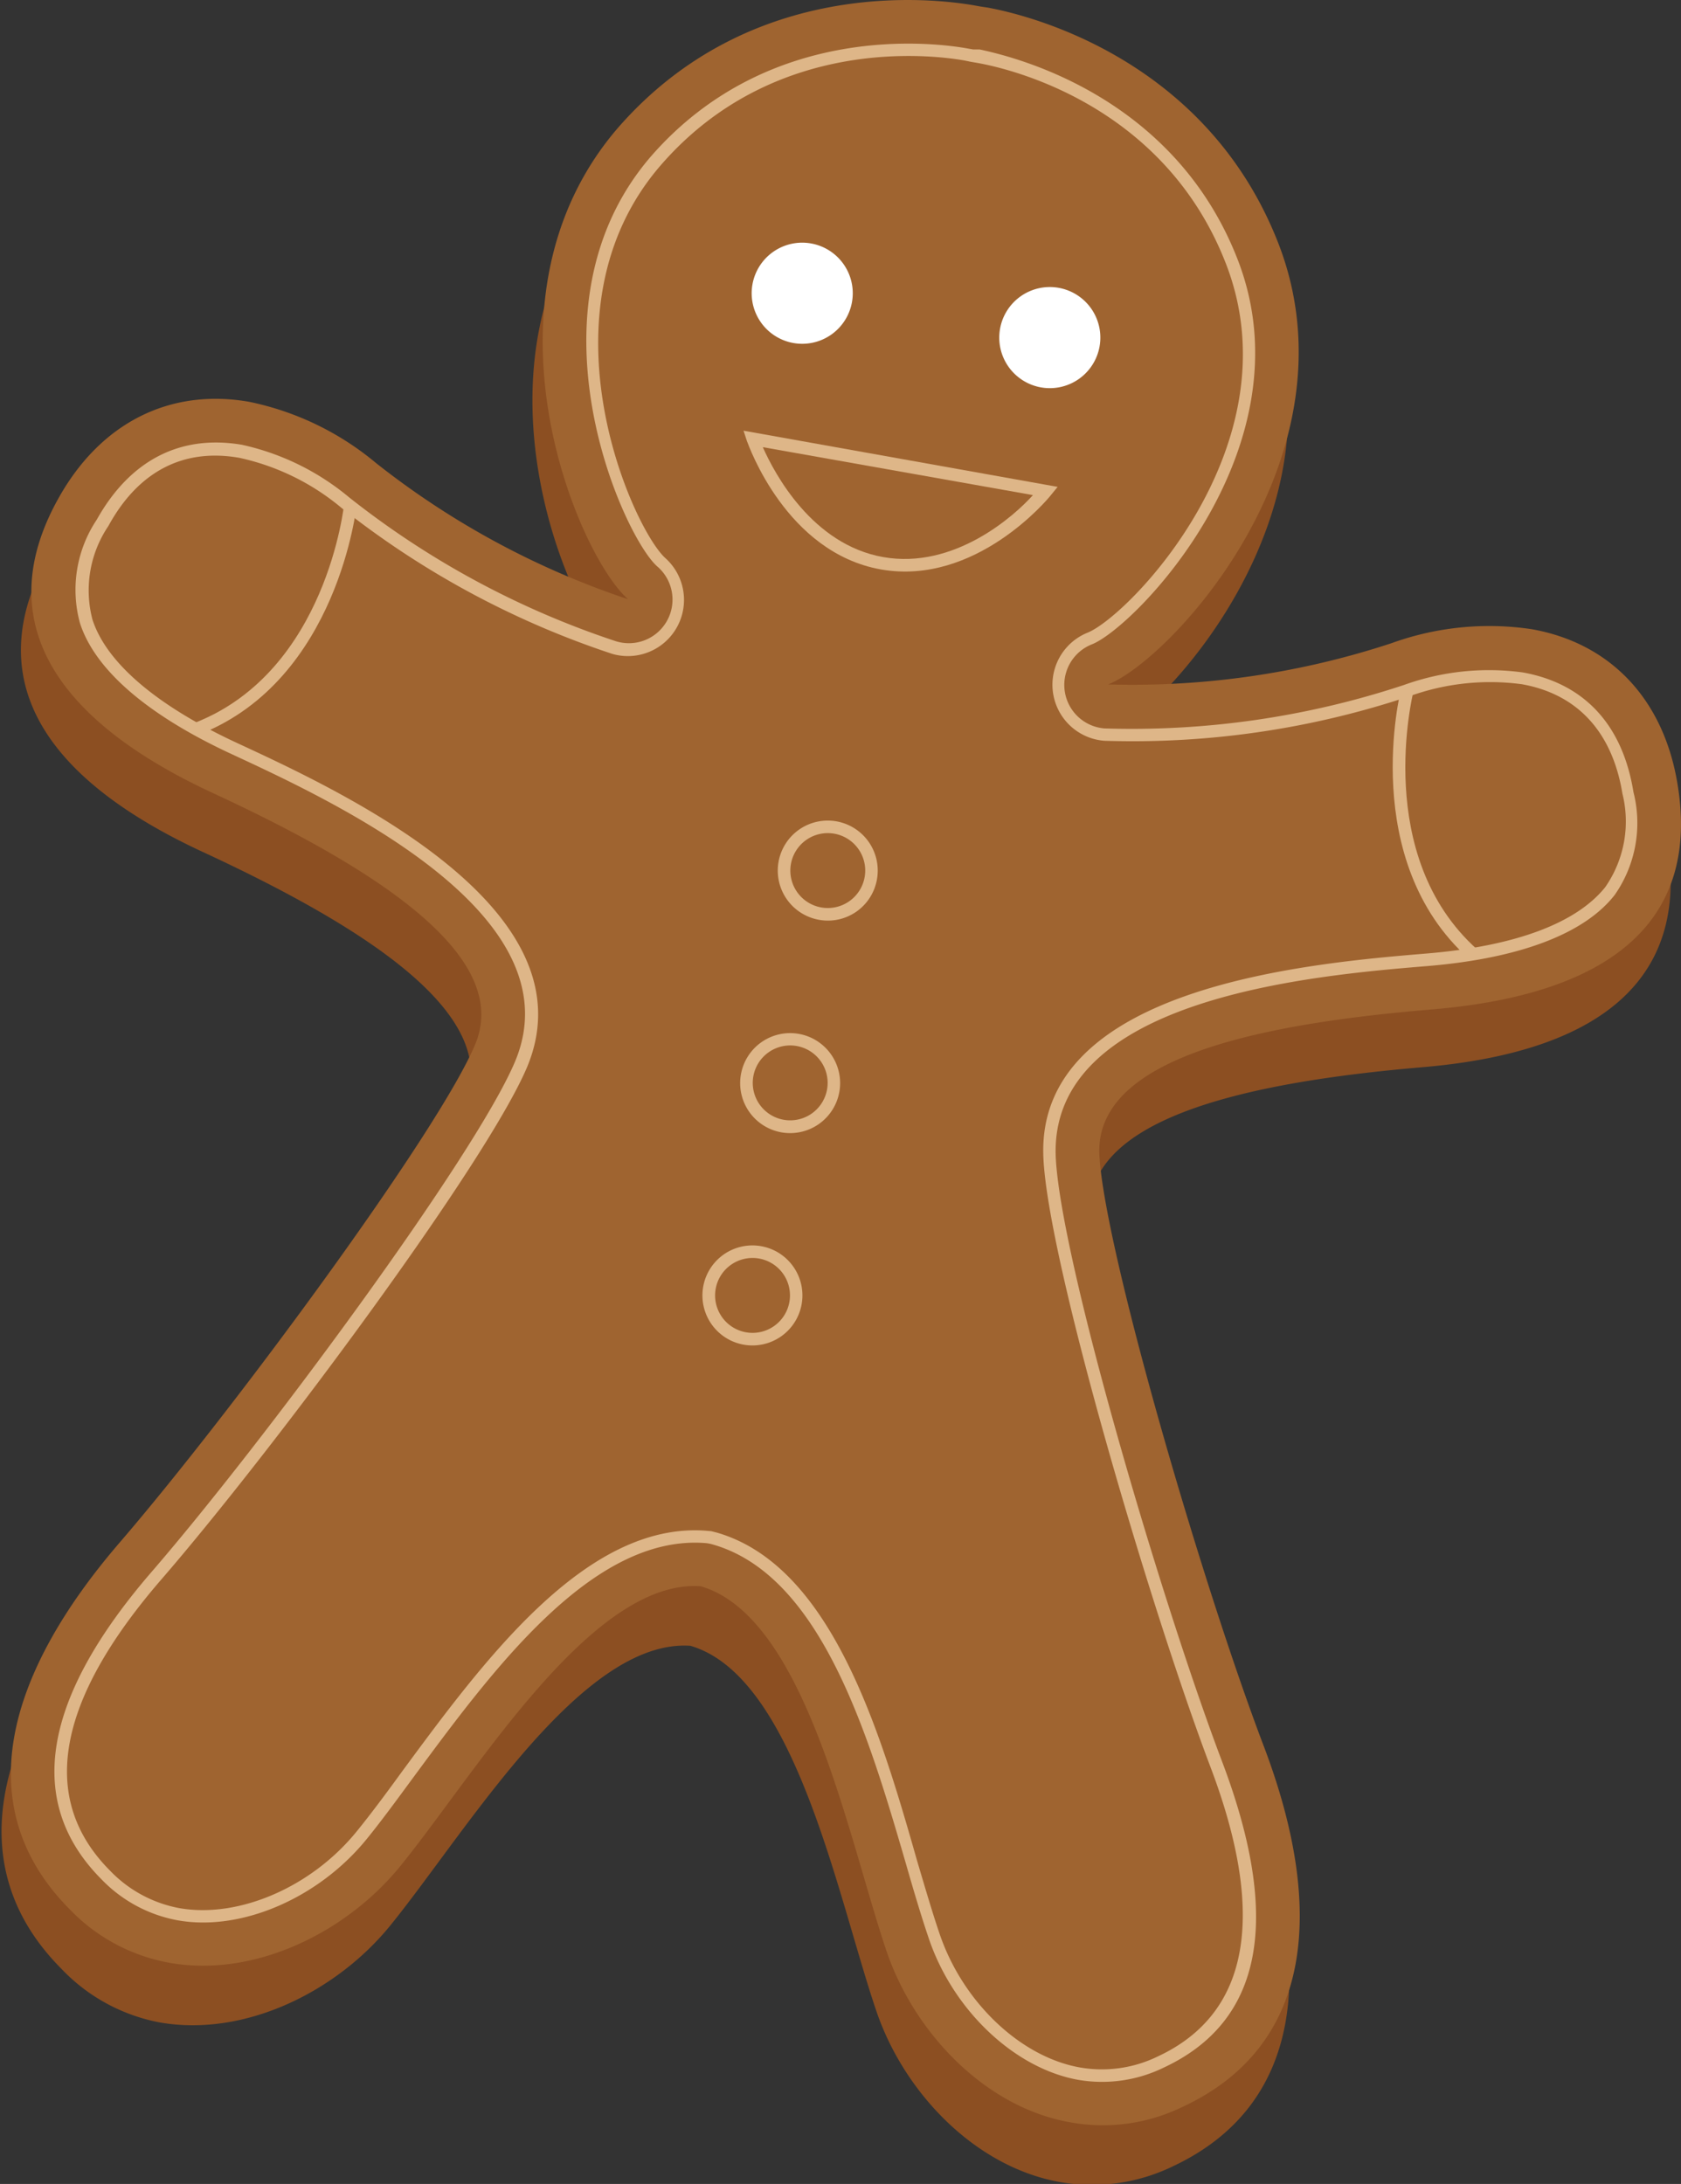 <svg xmlns="http://www.w3.org/2000/svg" viewBox="0 0 89.8 116.63"><rect x="0" y="0" width="89.8" height="116.63" fill="#333333" stroke="none"/><defs><style>.cls-1{fill:#8c4f22;}.cls-2{fill:#9f6430;}.cls-3{fill:#deb688;}.cls-4{fill:#fff;}</style></defs><g id="Capa_2" data-name="Capa 2"><g id="OBJECTS"><path class="cls-1" d="M75.9,57c10-.83,14.31-5,13.17-12-.74-4.58-3.61-7.56-7.8-8.31a15.58,15.58,0,0,0-7.49.75,44.41,44.41,0,0,1-15.13,2.21C62,38.34,72.08,27.49,67.76,16.2,63.89,6.08,54.14,3.87,52.18,3.52l-.35-.06-.34-.06c-2-.35-11.88-1.62-19,6.56-7.93,9.12-2.23,22.75.5,25.19a44.45,44.45,0,0,1-13.46-7.28,15.51,15.51,0,0,0-6.77-3.27c-4.19-.74-7.91,1.08-10.19,5.12C-.87,35.87,1.77,41.3,10.84,45.5s15.91,8.79,14,13.41-12.94,19.58-19,26.61-8,14.14-2.57,19.61A9.74,9.74,0,0,0,8.51,108c4.57.81,9.5-1.65,12.37-5.21,4.05-5,10.18-15.29,16-14.9,5.61,1.63,7.85,13.38,9.93,19.49,1.46,4.33,5.25,8.34,9.82,9.15a9.87,9.87,0,0,0,6-.83c7-3.27,7.63-10.6,4.32-19.3s-8.49-26.53-8.73-31.53S66,57.85,75.9,57Z"/><path class="cls-2" d="M76.46,53.91c10-.83,14.3-5,13.16-12-.74-4.59-3.61-7.57-7.8-8.31a15.34,15.34,0,0,0-7.49.75,44.24,44.24,0,0,1-15.13,2.2c3.39-1.35,13.43-12.2,9.12-23.48C64.44,3,54.69.75,52.73.4L52.39.35,52,.28c-2-.34-11.88-1.62-19,6.56C25.12,16,30.82,29.6,33.55,32a44.27,44.27,0,0,1-13.46-7.27,15.4,15.4,0,0,0-6.77-3.27c-4.19-.74-7.91,1.07-10.18,5.12-3.46,6.15-.82,11.58,8.25,15.78s15.91,8.79,14,13.4-12.94,19.58-19,26.62S-1.7,96.54,3.76,102a9.77,9.77,0,0,0,5.3,2.82c4.57.81,9.5-1.65,12.37-5.22,4.05-5,10.18-15.29,16-14.89,5.61,1.63,7.86,13.37,9.93,19.49,1.47,4.33,5.25,8.34,9.82,9.14a9.72,9.72,0,0,0,6-.83c7-3.26,7.63-10.59,4.32-19.29S59,66.71,58.73,61.7,66.5,54.74,76.46,53.91Z"/><path class="cls-3" d="M57.6,111.07c-3.41-.61-6.71-3.73-8-7.6-.38-1.12-.78-2.46-1.19-3.89-2-6.87-4.52-15.41-10.3-17.09a2,2,0,0,0-.49-.09c-6-.41-11.29,6.76-15.54,12.52-.89,1.21-1.71,2.33-2.45,3.24-2.56,3.19-6.73,5-10.14,4.39a7.53,7.53,0,0,1-4.06-2.18c-4.1-4.11-3.2-9.64,2.68-16.44S25.36,61.79,27.51,56.7c3.32-7.88-9.62-13.87-15.14-16.43-4.49-2.08-7.3-4.5-8.1-7a6.74,6.74,0,0,1,.9-5.52c1.78-3.18,4.46-4.55,7.74-4h0a13.42,13.42,0,0,1,5.74,2.81,46.42,46.42,0,0,0,14.24,7.68,2.33,2.33,0,0,0,2.21-4c-1.84-1.65-7.33-13.83-.29-21.93C41.1,1.14,49.93,2.28,51.64,2.58l.34.06.11,0,.24,0C54,3,62.71,5,66.14,13.92c3.83,10-5.51,19.58-7.81,20.49A2.33,2.33,0,0,0,59,38.9a46.25,46.25,0,0,0,16-2.32,13.41,13.41,0,0,1,6.35-.67c3.28.59,5.33,2.79,5.91,6.39a6.7,6.7,0,0,1-1,5.49h0c-1.61,2.07-5.07,3.39-10,3.8C70.2,52.09,56,53.28,56.4,61.82c.27,5.51,5.65,23.72,8.88,32.24s2.14,13.91-3.12,16.36A7.51,7.51,0,0,1,57.6,111.07ZM38,81.77l.31.08C44.4,83.63,47,92.37,49,99.4c.42,1.41.81,2.75,1.19,3.86,1.23,3.65,4.32,6.59,7.51,7.15a6.8,6.8,0,0,0,4.15-.59c4.9-2.28,5.84-7.51,2.79-15.52C61.41,85.74,56,67.42,55.74,61.85,55.29,52.67,70,51.44,76.21,50.92c4.74-.39,8-1.62,9.54-3.54a6.14,6.14,0,0,0,.92-5c-.54-3.29-2.4-5.31-5.37-5.84a12.7,12.7,0,0,0-6,.64A46.71,46.71,0,0,1,59,39.56a3,3,0,0,1-.91-5.77c2.19-.87,11.1-10,7.43-19.63C62.22,5.54,53.85,3.65,52.21,3.36l-.35-.06-.34-.07c-1.64-.29-10.15-1.39-16.21,5.58-6.75,7.77-1.52,19.42.24,21a3,3,0,0,1-2.84,5.11,47.09,47.09,0,0,1-14.47-7.8,12.71,12.71,0,0,0-5.45-2.67h0c-3-.53-5.41.73-7,3.64a6.14,6.14,0,0,0-.85,5c.75,2.31,3.43,4.6,7.75,6.6,5.7,2.64,19,8.82,15.47,17.29C26,62.1,14.59,77.45,8.6,84.37,3,90.85,2.07,96.08,5.88,99.9a6.86,6.86,0,0,0,3.7,2c3.19.56,7.1-1.14,9.51-4.14.73-.9,1.55-2,2.42-3.2,4.36-5.91,9.77-13.24,16.14-12.82Z"/><path class="cls-4" d="M45.51,16.15A2.7,2.7,0,1,1,43.32,13,2.7,2.7,0,0,1,45.51,16.15Z"/><path class="cls-4" d="M58.74,18.5a2.7,2.7,0,1,1-2.19-3.13A2.7,2.7,0,0,1,58.74,18.5Z"/><path class="cls-3" d="M43.75,49.12A2.67,2.67,0,1,1,46.84,47,2.66,2.66,0,0,1,43.75,49.12Zm.81-4.6a2,2,0,1,0,1.63,2.32A2,2,0,0,0,44.56,44.52Z"/><path class="cls-3" d="M41.74,60.47a2.67,2.67,0,1,1,3.1-2.17A2.67,2.67,0,0,1,41.74,60.47Zm.82-4.61a2,2,0,1,0,1.62,2.33A2,2,0,0,0,42.56,55.86Z"/><path class="cls-3" d="M39.73,71.81a2.67,2.67,0,0,1,.93-5.26,2.67,2.67,0,1,1-.93,5.26Zm.82-4.6a2,2,0,1,0,1.62,2.32A2,2,0,0,0,40.55,67.21Z"/><path class="cls-3" d="M47.06,30.41C42,29.51,40,23.8,39.9,23.55L39.72,23,56.5,26l-.36.44C56,26.63,52.12,31.3,47.06,30.41Zm-6.31-6.53c.63,1.42,2.64,5.2,6.43,5.87s7-2.19,8-3.31Z"/><path class="cls-3" d="M78.47,51.2c-5.91-5.27-3.65-14.3-3.63-14.39l.65.17c0,.09-2.18,8.72,3.43,13.73Z"/><path class="cls-3" d="M10.7,39.2l-.24-.62c7-2.78,7.92-11.62,7.93-11.71l.67.06C19.05,27,18.07,36.27,10.7,39.2Z"/></g></g></svg>